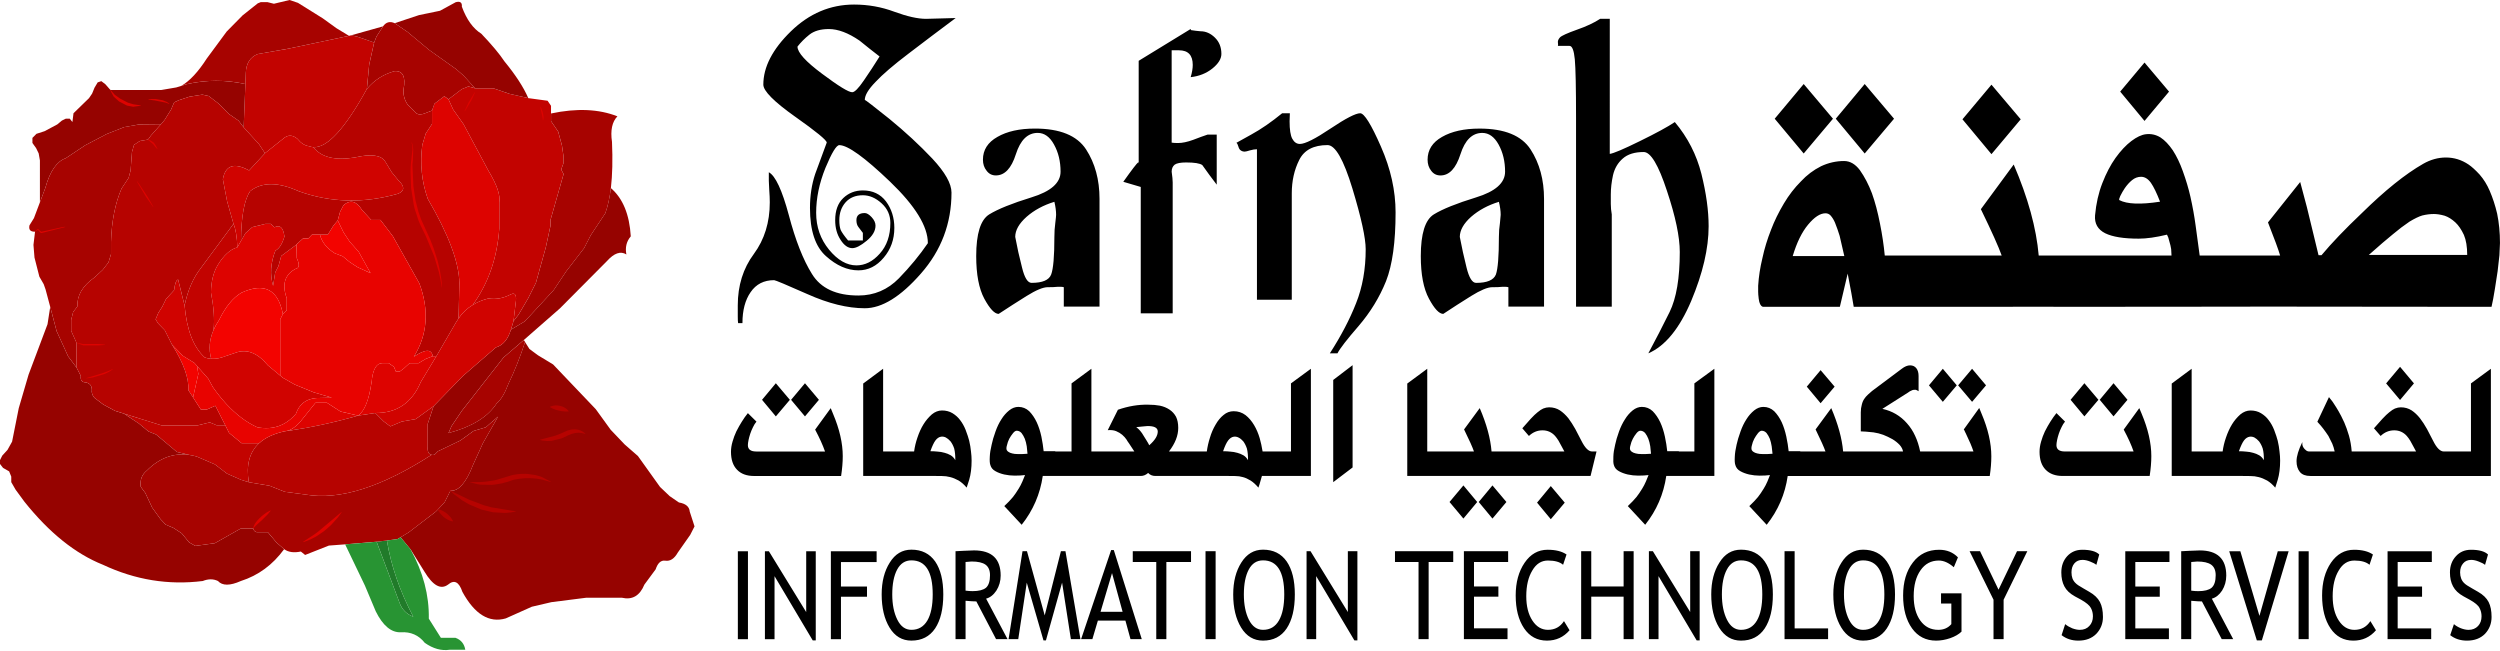 <svg height="651" preserveAspectRatio="none" viewBox="43.1 53.35 1819.55 398.717" width="2500" xmlns="http://www.w3.org/2000/svg"><path d="m333.8 422.3q2.55 6.3 10.1 8.8-14.8-23.75-19.2-46.7l-7.5.75z" fill="#217b2a"/><path d="m303.7 307.9-12.75-2.5-9.95-5.4h-8.25l-11 11.55q-5.25 5.1-10.55 5.85 26.25-3.1 52.5-9.5m-76.95-115.45-5 3.7-3.25 4.75-2.65 3.95q-7.65 1.75-14.25 10.8-4.8 6.75-4.95 16.85 3.05 13.4 1.9 22.9 1.6-3.1 4.1-6.2 6.9-11.95 16.1-16.55 25-9.65 30.25 13.05l2.8-2.3v-7.35q-5.45-12.75 6.45-18.05 4.1-.6.85-6.55l-.25-8.4-.65.55-10.4 6.5-2.05 6.25-2.35 3.85-1.55 8.2q-3.55-10.4 1.7-21.55 4.15-1.75 6.6-8.65-1.4-8.35-7.3-5.6l-2.65-2.15h-3.85zm133.95 79.05h-2.65l-5.05 1.65-5.3 2.65h-6.45l-4.7 3.55-2.6 1.6h-2.7l-1.45-2.95-3.85-2.25h-4.5q-6 .05-7.6 9.45-.05.6-.15 1.3-.05.45-.15.85-2.85 16.6-9.85 20.55l12.5-1.6q23.55.15 33.1-18.9zm8.8-157.35-3.05-1.85-7.15 4.55-1.75 4.2v8.2l-4.6 5.9-2.5 7q-2.65 17.25 4 33 22.7 32.7 23 51.7l-.6 21.5q4.15-5.1 10.3-8.2 17-19.75 19.35-46.75v-16q1.35-6.65-7.75-19.25l-18.25-28.7-7.55-9z" fill="#dd0300"/><path d="m176.15 271.25-7.95-6.95q12.75 17.05 12 28.05l3.4 4.4 3.85-14.35-.9-4.85-1.95-1.9zm70.9 12.15v-34.45l1.95-3.25q-5.25-22.7-30.25-13.05-9.2 4.6-16.1 16.55-2.5 3.1-4.1 6.2-4.65 8.9-1.75 17.7 3.65.2 7.6-.8l9.8-2.8q12.5-4 23.85 7.6zm34.65-86.35h-5.75q2.05 6.85 10.75 11.4l5.85 1.9 4.95 3.45 5.75 3.15 9.55 3.7-8.65-13.1-6.6-6.25-4.45-5.7-4.2-7.25-3.2 3.25z" fill="#f30300"/><path d="m189.35 217.45q-8.5 9.1-11.9 23 2.35 22.45 14.7 31.85 2.2.65 4.65.8-2.9-8.8 1.75-17.7 1.15-9.5-1.9-22.9.15-10.1 4.95-16.85 6.6-9.05 14.25-10.8-.4-9.6-2.8-14.4zm-28.6 96.45-27.4-7.2 10.85 6.05 6.95 4.85 5.6 1.9 15.1 10.65 9.45 1.9q1.7.2 3.45.6.65.15 1.45.3l13.35 4.85 8.7 5.6 10.5 3.9 5.45 1.4q-3.1-15.7 7.5-23.9h-12.75l-9.1-6.3-2.8-4.7h-6.3l-4.95-1.75-8.95 1.85zm154.65-234.5-12.3-3.6-4.55-.8-1.45.3-44.7 7.95-21.7 3.2q-8.35 2.8-8.7 11.6l-.3 6.8-1.25 26.5 11.25 10.4 4.25 5.45 13.2-8.85q4.95-3.8 10.4 0 3.8 4 8.5 4.55 1.5.5 3.1.6 15.1.85 38.95-35.65l1.7-14.95zm86.85 28.05h-13.35l-4.95-1.15-4.85 1.7-9.6 6.15 3.45 6.3 7.55 9 18.25 28.7q9.1 12.6 7.75 19.25v16q-2.35 27-19.35 46.75 5-2.65 11.4-4 8.2 1.1 16.4-2.55 4.9-1.95 3.4 5.8l-1.5 10.6 3.7-4 6.95-9.95 5.65-9.5 7.2-21.7 3.4-13.2v-3.55l9.55-28.15-1.5-2.35v-1.05l1.35-3.1v-4.9l-1.05-6.1-2.75-8.5-5.2-6.4v-9.4l-2.5-3.1-14.05-1.6-13.8-2.65zm-20.85 13.9 7.35-11.4zm55-2.6q2.45 6.15 1.9 8.3.55-2.15-1.9-8.3z" fill="#c20300"/><path d="m92.7 271.65-8.4-15.5-4.65-14.85-1.95 10.6-13.8 30.9-7.15 20.55-4.85 20.5-3.35 5.05-3.8 3.5-1.65 2.75v2.35l2.2 2.4 4.45 2.15 1.55 3.2v3.4l3.15 4.6 6.45 7.4q27.05 28.5 57.15 38.6 35.2 13.9 72.6 9.95 6.1-2.05 11.1 0 4.75 4.45 16.65 0 19.05-5.1 31.5-19.5l-5.55-4.05-6.35-6.35h-8.05q-2.4-.6-2.35-2.2h-9.35l-18.8 8.95-14.2 1.65-4.55-2.2-5.35-5.5-6-3.3-5.7-2.05-3.7-3.3-6.1-7.1-5-8.95-3.35-3.85q-.95-6.2 4.4-9.85 14.1-11.85 31.4-9.55l-9.45-1.9-15.1-10.65-5.6-1.9-6.95-4.85-10.85-6.05-6.6-1.75-8.55-3.9-6.05-3.85q-1.75-1.2-2.3-3.85.75-4.95-4.4-5.8-4.15-.05-3.55-4l-3.1-5.1zm117.15-148.4 6.9 4 3.7 4.1 1.25-26.5q-21.5-4.05-42.95.1l-3.7 1-3.65.95-10.8 1.55h-37.15l2.85 3.55 3.9 2.65 5.7 2.5 4.15.85h5.55-5.55l-4.15-.85-5.7-2.5-3.9-2.65-2.85-3.55-3.65-3.5-2.95-1.9-2.65.75-2.3 3.25-1.75 3.6-2.25 2.8-11.3 9.25-.8 5.4-1.9-2.05h-2.95l-2.8 1.15-3.35 2.35-9.25 4.15-5.9 1.6-2.95 2.5v3.1l2.7 3.2 1.85 3.2.9 4.3v25.65l3.95-8.85q5-15.25 14.85-18.15l14.2-7.95 15.55-6.85 12.75-4.25 11-1.65 15.85-.15 2.6-2.6 4.7-6.35 2.25-4.4 3.3-1.3 7.7-2.15 9.5-1.3 4.65.85 7.05 4.55zm-43.55-6.25q-4.15-2.5-15.15-2.8 11 .3 15.15 2.8m155.55-47.5-23.3 5.5 4.55.8 12.3 3.6 1.65-3.6zm161.8 114.45-10.55 13.4-4.9 8-12.85 14-9.3 11.7-20.95 19.1-10.15 5.1q-3.2 8.95-10.95 10.9l-23.95 17.45-21.4 18.55-4.25 10.85v14.1q-.4 4.25 2.85 4.8 1.55.35 2.5-.4l2.05-1.75 16.35-6.6 9.6-5.85 8.9-2.25 8.95-6.55-11 16.25-7.3 13.5q-7.5 16.25-16.4 15.65 22.95 14.1 47.65 12.65-24.7 1.45-47.65-12.65l-4.2 7.05-4.9 4.45 10.95 7.2-10.95-7.2-1.5 1.3-19.8 12.75-5.85 2.95 7.3 7.45 10.15 13.7q9.2 12.75 17.1 7.85 6.75-4.8 10.45 4.45 13.45 20.65 31.55 16.25l19-7.15 14.25-2.8 25.25-2.7h26.05q11.35 2.2 16.35-8.05l8.2-9.35q2.3-5.85 7-5.3 5.3.7 9.1-4.95l9.05-10.85 3.15-5.2-3.5-9.1q-.45-4.5-7.85-5.55l-6.75-3.9-7-5.6-16.1-18.95-9.6-7.05-10.25-9.05-10.85-12.6-31.05-27.4-11-5.6-6.2-3.85-3.2-4.25q-5.6 14.3-12.15 25.65-3.85 8.65-8.55 11.95-9.5 12.4-35.05 18.15l2.25-4.3 7.45-9.3 30.35-32.7 14.8-10.7 26.25-19.35 34.2-28.95q7.95-7.45 14.2-4.1-1.5-6.45 3.2-11.1-1.45-20.15-14.5-29.55-1.3 8.95-4.05 15.4m-28.6 135.1q7.75-3.2 14.05 0-6.3-3.2-14.05 0-9.6 4.05-18.8 3.7 9.2.35 18.8-3.7m-38.55 26.7q14.95-2.55 27.5 2.75-12.55-5.3-27.5-2.75-16.15 5.3-31.15 2.95 15 2.35 31.15-2.95m26.95-43.15q8.1.5 13.5 2.65-5.4-2.15-13.5-2.65m-113.1-235.05 9.4 5.4 15.7 11 19.65 11.75 5.45 4 8.35 7.75h13.35l11.55 3.35 13.8 2.65q-5.1-9.95-17.3-22.45-5.4-6.85-16.9-17-8.95-4.7-14.15-16.55.4-3.85-4.45-2.75l-11.45 5.25-15.25 2.65z" fill="#960300"/><path d="m161.3 241.05-2.95 3.9-2 4 1.85 2.5 4.85 4.2 5.15 8.65 7.95 6.95 8.45 4.4 1.95 1.9 8.15 7.75 3.3 5.1q4.7 5.65 9.65 10.2l.15.15q10.8 9.8 22.55 14.3 17 2.7 28.15-8.3 3.65-8.85 14.8-9.6l11.3-.25-13.15-3.25-13.9-4.8-8.65-4.15-1.85-1.3-9-6.3q-11.35-11.6-23.85-7.6l-9.8 2.8q-3.95 1-7.6.8-2.45-.15-4.65-.8-12.35-9.4-14.7-31.85l-4.7-15.85q-2.05.3-2.95 6.5l-5.85 5.35zm257.05-1.65q1.5-7.75-3.4-5.8-8.2 3.65-16.4 2.55-6.4 1.35-11.4 4-6.15 3.1-10.3 8.2-1 1.2-1.9 2.5l-14.25 20.65-11.4 15.9q-9.55 19.05-33.1 18.9l6.15 5.15 4.85 3.05 8.3-2.95 10.1-1.5 13.05-7.9 21.4-18.55 23.95-17.45q7.75-1.95 10.95-10.9l1.9-5.25zm-85.35-67.45q7.1-2.65 0-8.2l-4.85-5-4.65-6.45q-4.45-6-22.15-2.5-21.55 3-30.2-6.3-1.6-.1-3.1-.6-4.7-.55-8.5-4.55-5.45-3.8-10.4 0l-13.2 8.85-11.55 10.55q-16.35-7.5-19.1 5.4l3.1 13.55 4.65 13.75q2.4 4.8 2.8 14.4l2.65-3.95q.25-22.5 6.7-30.5 12.8-8.45 35.1 0 35.05 10.7 72.7 1.55z" fill="#d00300"/><path d="m76.1 168.4-3.95 8.85-4.35 9.7-3.25 4.4q-1.05 4.05 4.05 3.9l2.1-1.4 2.35 1.9 17.4-3.4-17.4 3.4-2.35-1.9-2.1 1.4-1.15 8.1.75 7.75 3.55 11.7 3.15 4.6 1.35 3.2 3.4 10.7 4.65 14.85 8.4 15.5 6.1 6.8v-15.1l-3.9-7.35v-6.75l1.45-4.85 3.1-3.4q-.6-9.95 12.2-17.6l6.1-4.7 4.3-4.65 1.85-5.1v-7.5q.65-18.9 7.65-32.6l5.15-6.55 1.45-4.55 1-11.3 1.5-4.4 4.25-2.35 5.9-.85 2.3-2.65 7.2-6.8-15.85.15-11 1.65-12.75 4.25-15.55 6.85-14.2 7.95q-9.85 2.9-14.85 18.15m201.95-103.8-18.1-9.5-6.1-1.75-11.4 2.3-4.75-1h-4.8l-2.2.75-11 7.35-11.6 9.9-14.55 16.6q-9.25 12.15-18.5 16.7l3.7-1q21.45-4.15 42.95-.1l.3-6.8q.35-8.8 8.7-11.6l21.7-3.2 44.7-7.95-9.1-4.65zm109.25 273.65 7.3-13.5 11-16.25-8.95 6.55-8.9 2.25-9.6 5.85-16.35 6.6-2.05 1.75q-.95.75-2.5.4-54.85 29.8-91.85 24.35l-15.1-1.7-11-3.7-15.1-2.15-5.45-1.4-10.5-3.9-8.7-5.6-13.35-4.85q-.8-.15-1.45-.3-1.75-.4-3.45-.6-17.3-2.3-31.4 9.55-5.35 3.65-4.4 9.85l3.35 3.85 5 8.95 6.1 7.1 3.7 3.3 5.7 2.05 6 3.3 5.35 5.5 4.55 2.2 14.2-1.65 18.8-8.95h9.35q.1-2.5 12.45-11-12.35 8.5-12.45 11-.05 1.6 2.35 2.2h8.05l6.35 6.35 5.55 4.05q4.55 2.8 12.15 1.45l3.1 2.1 17.3-5.75 11.85-.75 22.9-1.6 7.5-.75 7.6-.85 2.35-1.15 5.85-2.95 19.8-12.75 1.5-1.3 4.9-4.45 4.2-7.05q8.9.6 16.4-15.65m-123.5 47.05q15.25-5.8 27.85-18.2-12.6 12.4-27.85 18.2m149.3-96.8q6.55-11.35 12.15-25.65l-.9-1.25-14.8 10.7-30.35 32.7-7.45 9.3-2.25 4.3q25.55-5.75 35.05-18.15 4.7-3.3 8.55-11.95m-73.35-215.55-9.4-5.4q-5.2-2-8.5 1.95l-4.8 6.3-1.65 3.6-3.6 13.5-1.7 14.95q7.85-8.05 20.25-10.95 8.95-.35 6.5 11.1-.6 4.9 2.8 9.25l6.45 5.45q2.3 1.45 6.45 0l5-1.65 1.75-4.2 7.15-4.55 3.05 1.85 9.6-6.15 4.85-1.7 4.95 1.15-8.35-7.75-5.45-4-19.65-11.75zm148.75 67.3q-1.85-10.65 3.95-15.65-20.3-6.75-48.3-1.75v4.7l5.2 6.4 2.75 8.5 1.05 6.1v4.9l-1.35 3.1v1.05l1.5 2.35-9.55 28.15v3.55l-3.4 13.2-7.2 21.7-5.65 9.5-6.95 9.95-3.7 4-1.9 5.25 10.15-5.1 20.95-19.1 9.3-11.7 12.85-14 4.9-8 10.55-13.4q2.75-6.45 4.05-15.4 1.65-12 .8-28.3z" fill="#a70300"/><path d="m231.7 141.75-11.25-10.4-3.7-4.1-6.9-4-7.8-6.55-7.05-4.55-4.65-.85-9.5 1.3-7.7 2.15-3.3 1.3-2.25 4.4-4.7 6.35-2.6 2.6-7.2 6.8-2.3 2.65 1.15.55 2.9 1.8 2.8 3.35-2.8-3.35-2.9-1.8-1.15-.55-5.9.85-4.25 2.35-1.5 4.4-1 11.3-1.45 4.55-5.15 6.55q-7 13.7-7.65 32.6v7.5l-1.85 5.1-4.3 4.65-6.1 4.7q-12.8 7.65-12.2 17.6l-3.1 3.4-1.45 4.85v6.75l3.9 7.35 4.9 1.15h15.8-15.8l-4.9-1.15v15.1l3.1 5.1q-.6 3.95 3.55 4 5.15.85 4.4 5.8.55 2.65 2.3 3.85l6.05 3.85 8.55 3.9 6.6 1.75 27.4 7.2h26.1l8.95-1.85 4.95 1.75h6.3l-7.2-11.95-6.3 2.35h-4.25l-5.7-7.45-3.4-4.4q.75-11-12-28.05l-5.15-8.65-4.85-4.2-1.85-2.5 2-4 2.95-3.9 2.65-4.6 5.85-5.35q.9-6.2 2.95-6.5l4.7 15.85q3.4-13.9 11.9-23l23.7-27-4.65-13.75-3.1-13.55q2.75-12.9 19.1-5.4l11.55-10.55zm-88.85 22.75 11.75 15.5zm-36.8 120.5q12.85-2.15 19-5.45-6.15 3.3-19 5.45m248.35 42.1v-14.1l4.25-10.85-13.05 7.9-10.1 1.5-8.3 2.95-4.85-3.05-6.15-5.15-12.5 1.6q-26.25 6.4-52.5 9.5l-.3.05h-.3q-12.2 2.2-18.9 7.35-10.6 8.2-7.5 23.9l15.1 2.15 11 3.7 15.1 1.7q37 5.45 91.85-24.35-3.25-.55-2.85-4.8m-8.3-204.4-6.45-5.45q-3.4-4.35-2.8-9.25 2.45-11.45-6.5-11.1-12.4 2.9-20.25 10.95-23.85 36.5-38.95 35.65 8.65 9.3 30.2 6.3 17.7-3.5 22.15 2.5l4.65 6.45 4.85 5q7.1 5.55 0 8.2-37.65 9.15-72.7-1.55-22.3-8.45-35.1 0-6.45 8-6.7 30.5l3.25-4.75 5-3.7 9.6-2h3.85l2.65 2.15q5.9-2.75 7.3 5.6-2.45 6.9-6.6 8.65-5.25 11.15-1.7 21.55l1.55-8.2 2.35-3.85 2.05-6.25 10.4-6.5.65-.55 4.8-3.65h3.85l2.65-2.35h11.55l4-5.45 3.2-3.25 1.7-5.25 2.5-4.05q7.35-5.35 13.35 2.75l6.8 6.25h6.75l9.05 10 19.25 28.8q10.95 24.75-4 45 12.45-7.1 13.75-.35h2.65l14.25-20.65q.9-1.3 1.9-2.5l.6-21.5q-.3-19-23-51.7-6.65-15.75-4-33l2.5-7 4.6-5.9v-8.2l-5 1.65q-4.15 1.45-6.45 0m-3.4 31.4q-.85 21.8 7.6 37.2 12.65 20.8 14.4 38-1.75-17.2-14.4-38-8.45-15.4-7.6-37.2 1.8-10.45 0-13.35 1.8 2.9 0 13.35z" fill="#b60300"/><path d="m341.95 389.85-7.3-7.45-2.35 1.15-7.6.85q4.4 22.95 19.2 46.7-7.55-2.5-10.1-8.8l-16.6-37.15-22.9 1.6 14.4 25.25 7.9 15.8q7.75 13.1 18.15 12.8 10.9-.6 17.5 6.45 9.1 5.4 18.15 4.25h11.35q-1.1-5.45-7.1-7.3h-10.65l-8.8-11.75q.45-21.45-13.25-42.4z" fill="#289433"/><path d="m348.3 226.85-19.25-28.8-9.05-10h-6.75l-6.8-6.25q-6-8.1-13.35-2.75l-2.5 4.05-1.7 5.25 4.2 7.25 4.45 5.7 6.6 6.25 8.65 13.1-9.55-3.7-5.75-3.15-4.95-3.45-5.85-1.9q-8.7-4.55-10.75-11.4h-5.8l-2.65 2.35h-3.85l-4.8 3.65.25 8.4q3.25 5.95-.85 6.55-11.9 5.3-6.45 18.05v7.35l-2.8 2.3-1.95 3.25v34.45l1.85 1.3 8.65 4.15 13.9 4.8 13.15 3.25-11.3.25q-11.15.75-14.8 9.6-11.15 11-28.15 8.3-11.75-4.5-22.55-14.3l-.15-.15q-4.95-4.55-9.65-10.2l-3.3-5.1-8.15-7.75.9 4.85-3.85 14.35 5.7 7.45h4.25l6.3-2.35 7.2 11.95 2.8 4.7 9.1 6.3h12.75q6.7-5.15 18.9-7.35h.3l.3-.05q5.3-.75 10.55-5.85l11-11.55h8.25l9.95 5.4 12.75 2.5q7-3.95 9.85-20.55.1-.4.15-.85.1-.7.15-1.3 1.6-9.4 7.6-9.45h4.5l3.85 2.25 1.45 2.95h2.7l2.6-1.6 4.7-3.55h6.45l5.3-2.65 5.05-1.65q-1.3-6.75-13.75.35 14.95-20.25 4-45z" fill="#e80300"/><path d="m706.45 445.7q11.25 0 17.25-7.45 5.95-7.55 5.95-20.85 0-12.9-5.9-20.15-6.05-7.25-17.3-7.25-9.95 0-15.75 7.9-5.9 7.8-5.9 19.5 0 12.4 5.75 20.35 5.75 7.95 15.9 7.95m0-49.15q15.5 0 15.5 20.85 0 10.35-3.9 16-4 5.7-11.6 5.7-6.6 0-10.25-6.2-3.7-6.2-3.7-15.5 0-9.55 3.55-15.2 3.6-5.65 10.4-5.65m234.2 20.85q0 12.4 5.8 20.35 5.8 7.95 15.9 7.95 11.25 0 17.2-7.45 5.95-7.55 5.95-20.85 0-12.9-5.9-20.15-6-7.25-17.25-7.25-9.9 0-15.8 7.9-5.9 7.8-5.9 19.5m21.7 21.7q-6.6 0-10.3-6.2-3.65-6.2-3.65-15.5 0-9.55 3.55-15.2 3.55-5.65 10.4-5.65 15.45 0 15.45 20.85 0 10.35-3.9 16-3.9 5.7-11.55 5.7m-52.4-48.15h-42.4v6.6h17.1v47.25h7.35v-47.25h17.95zm17.9 0h-7.35v53.85h7.35zm-74.1-.7h-1.95l-21.85 54.55h8.2l4-11.35h20.05l3.7 11.35h8.2zm-1.3 14.1 7.7 23.7h-16.05zm-61.9-13.4h-3.25l-10.15 53.85h7.05l6.2-34.6 12.15 35.35h1.8l11.75-35.35 6.4 34.6h6.95l-10.9-53.85h-3.3l-11.8 39.3zm-46.3-.25q-5.35.25-5.7.25v53.85h7.3v-23.5q5.35.4 7.85.4l14.35 23.1h8.35l-15.6-24.8q4.35-.95 7.5-4.95 3.1-4.15 3.1-9.2 0-15.4-19.4-15.4-2.45 0-7.75.25m6 6.55q6.95 0 10.15 1.95 3.25 2 3.25 6.45 0 5.5-2.95 7.7-3.05 2.05-9.7 2.05-2.45 0-5.15-.3v-17.55q3.25-.3 4.4-.3m-64.4-118.05-14.5 9.05v56.6h51.7q3.65 0 5.6.05 3.1 0 6 .65 2.9.6 6.15 2.1 3.05 1.55 5.85 4.35 1.15-2.7 1.85-4.8 1.75-5 1.75-11.75 0-2.75-.45-5.6-.35-3.1-1.3-6.55-.75-2.55-2.65-6.75-1.6-3.35-4-5.95-2.15-2.45-5.55-4.2-3.3-1.65-7.6-1.65-3.9 0-7.4 2.4-3.6 2.7-6.05 6.05-2.6 3.5-4.45 8.2-1.7 4.1-2.4 8.45h-22.55zm38.1 43.9q1.8-2 4.1-2.3 1.8-.2 3.45.5 1.7.75 3.4 2.35 1.7 1.9 2.7 4.45.85 2.9.8 7.1-1.25-1.9-3.25-2.95-2.3-1.1-4.45-1.55-2.7-.65-5.05-.75-2.65-.25-5.4-.25 1.95-4.65 3.7-6.6m86.3-181.2q4.75 7.2 4.75 16.6 0 10.3-21.25 15.75-21.15 5.5-30.65 10.4-9.5 4.95-9.5 25.55 0 16.85 5.9 26.1 6 9.3 10.45 9.3 10.1-5.6 20.3-10.95 10.3-5.4 15.35-5.4 5 0 5.7-.15.7-.1 1.8-.1h1.9q1.25 0 2.35.25v11.9h26v-65.95q0-17.65-9.8-30.35-9.9-12.75-37.2-12.75-16.8 0-27.3 5.1-10.55 5-10.55 13.95 0 4 2.65 6.75 2.55 2.9 6.75 2.9 9.65 0 14.55-12.95 4.95-13.1 15.9-13.1 7.25 0 11.9 7.15m1.5 43q0 .95-.6 5.1-.65 3.9-.65 8.45 0 17.85-2.35 23.05-2.35 5.1-14.25 5.1-4.25 0-6.95-9.4-2.9-9.35-4.95-18.75 0-6.1 8.25-12.3 8.35-6.15 20.25-9.2 1.25 4.45 1.25 7.95m115.6-108.5q-4.7-3.9-10.55-3.9-3.55-.25-6.85-.7-.25-.25-.25-.7l-37.85 19.5v62.95q-.2-.45-.2-.9-1.6.9-11 12.05l12.7 3.15v77.4h23.25v-80.15q0-2.15-.75-6.6 0-2.8 2.2-4.3 2.25-1.35 8.3-1.35 9.15 0 11.8 1.6 5.2 6.2 10.5 12v-30.65h-6.7q-4.15 1.15-10.45 3.2-6.35 1.95-11.1 1.95-2.85 0-4.55-.25v-56.55h5.3q10.05 0 10.05 8.95 0 3.2-1.5 7.5 9.2-.85 15.8-5.3 6.55-4.45 6.55-8.95 0-6.1-4.7-9.95m213.4 314.55h-32.2v53.85h31.75v-6.6h-24.4v-19.4h17.75v-6.25h-17.75v-15h24.85zm105.35 0h-2.9v53.85h7v-38.6l27.75 39.35h2.2v-54.6h-6.9v37.25zm-62.85 2q-5-2.9-13.75-2.9-10.3 0-16.75 7.95-6.5 8-6.5 20.05 0 12.45 6.1 20.1 6.05 7.55 16.65 7.55 10 0 16.45-6.35l-4.05-5.6q-4.15 5.35-11.65 5.35-6.95 0-11.35-5.7-4.45-5.7-4.45-14.9 0-9.65 4.4-15.75 4.2-6.1 11.35-6.1 7.5 0 11.05 2.6zm18-2h-7.35v53.85h7.35v-26h23.55v26h7.3v-53.85h-7.3v21.6h-23.55zm-29.45-39.9-10 10.15 10 10.15 10.15-10.15zm119.05-71.85-14.55 8.95v41.7h-11.3v-.15h-8.45q-.5-4.2-1.7-8.95-1.25-4.9-3.4-8.8-2.25-4-5.45-6.75-3.35-2.65-7.9-2.65-3.5 0-6.7 2.15-3.3 2.25-5.6 5.45-2.5 3.2-4.35 7.5-2 4.65-2.8 8.05-1.2 4.15-1.3 7.3-.25 3.65.35 5.15.8 2.45 3.65 3.75 2.7 1.3 6.45 2.05 3.85.7 7.65.7 4.45 0 7.5-.35l-1.9 3.9q-1.25 2.45-2.75 4.45-2.25 3.1-4.2 5.15-2.5 2.55-6.25 5.5l12.65 11.45q12.45-13.2 15.35-29.9h35zm-53.9 37.95q1.95 0 3.5 1.4 1.45 1.6 2.35 3.55.9 2 1.4 4.6.3 2.4.55 4.55-3.75.25-6.7.2-2.85 0-4.45-.4-1.75-.35-2.7-.95-.8-.4-1.25-1.1-.55-1.05.15-2.95.5-2 1.7-3.95 1.1-1.8 2.75-3.5 1.45-1.45 2.7-1.45m-136.15 73.8h-42.4v6.6h17.15v47.25h7.35v-47.25h17.9zm7.4-40.3-10.1 10.15 10.1 10.15 10.05-10.15zm21.15 0-10 10.15 10 10.15 10.15-10.15zm-132.4 40.3h-2.9v53.85h7v-38.6l27.8 39.35h2.2v-54.6h-6.95v37.25zm30.6-113.95-14.1 9.05v62.6l14.1-9zm-30.35 2.2-14.5 8.95v41.7h-20.65q-.85-4.4-2.1-8.1-1.55-4.45-4.1-8.05-2.65-3.75-6.2-6.1-3.8-2.4-8.65-2.4-4.15 0-7.35 2.3-3.3 2.2-5.8 5.9-2.65 3.75-4.15 8.1-1.55 4.05-2.25 8.35h-27.55q6.75-7.35 6.75-14.4 0-4.1-1.6-6.85-1.75-2.7-4.7-4.35-3.1-1.75-7.05-2.45-3.75-.6-8.55-.6-10.7-.2-22 3.1l-7.4 12.5q3.6-.25 6.1.6 2.65.95 4.45 2.25 1.95 1.45 3.05 2.85.65 1 2 2.55 2.1 2.55 3.75 4.8h-31.25v-50.65l-14.45 8.95v41.7h-11.85v-.15h-8.45q-.5-4.2-1.65-8.95-1.25-4.9-3.4-8.8-2.25-4-5.45-6.75-3.4-2.65-7.9-2.65-3.5 0-6.7 2.15-3.3 2.25-5.65 5.45-2.5 3.2-4.3 7.5-2 4.65-2.8 8.05-1.2 4.15-1.35 7.3-.25 3.65.4 5.15.8 2.45 3.65 3.75 2.65 1.3 6.45 2.05 3.85.7 7.6.7 4.45 0 7.55-.35l-1.9 3.9q-1.25 2.45-2.75 4.45-2.25 3.1-4.2 5.15-2.5 2.55-6.25 5.5l12.65 11.45q12.45-13.2 15.35-29.9h71.35q2.9 0 5.35-1.85 2 1.85 5.2 1.85h52.85q3.55 0 5.3.05 2.95 0 5.6.65 2.7.6 5.6 2.1 2.9 1.55 5.7 4.35.35-.7.85-2.15 1.55-4.75 1.7-5h35.65zm-216.75 39.4q1.4-1.45 2.65-1.45 1.95 0 3.5 1.4 1.45 1.6 2.4 3.55.9 2 1.4 4.6.3 2.4.55 4.55-3.75.25-6.7.2-2.9 0-4.45-.4-1.75-.35-2.7-.95-.8-.4-1.25-1.1-.55-1.05.15-2.95.5-2 1.65-3.95 1.15-1.8 2.8-3.5m93.65-4q2.65-.25 3.9-.3 7.55-.15 7.75 3.15.15 3.95-6.2 8.6-.55-1.05-2.05-3.05-1.5-2-2-2.7-2.25-3.4-5.4-5.35 1.3-.05 4-.35m67 6.2q1.75-.2 3.4.5 1.85.75 3.5 2.35 1.65 1.9 2.65 4.45.85 2.9.8 7.1-1.25-1.9-3.25-2.95-2.35-1.1-4.45-1.55-2.7-.65-5.1-.75-2.55-.25-5.35-.25 1.9-4.65 3.7-6.6 1.8-2 4.1-2.3m140.8-41.6-14.55 9.05v56.6h133.4l4.35-15h-3.25q-3.85 0-7.75-6.55l-4.45-7.2q-2.5-3.75-5.05-6.6-2.9-3-6.1-4.8-3.5-1.9-7.9-1.9-2.05 0-4.3.75-1.7.6-4.2 2.35-1.9 1.25-4.9 3.95l-6.1 5.8 4.8 4.7q4.3-3.45 9.9-3.45 5.45 0 9.15 3.45 1.25 1.2 2.5 2.9 1.2 1.75 2.5 3.85 1.25 2.15 1.75 2.75h-53q-1.15-12-8.6-26.55l-11.4 13.05q5.7 9.75 7.2 13.5h-34zm-33.7-136.05q-10.65-20.45-15.1-20.45-4.95 0-21.65 9.4-16.6 9.4-22.25 9.4-3.5 0-5.55-3.2-1.95-3.05-1.95-10.65 0-2.3.2-4.95h-5.6q-11.85 8.15-22.4 13-10.7 4.95-10.9 5.1.85.5 1.45 2.35.55 1.7 1.8 2.35 1.2.7 2.8.7.9 0 3.75-.75 2.85-.7 5.15-.7v92.15h25.35v-58.65-6.5q0-11.35 5.4-20.4 5.35-9.15 20.65-9.15 8.45 0 18.1 26.65 9.65 26.85 9.65 37.15 0 18.35-7 33.05-6.9 14.8-19.1 30.7h5.55q2.7-4.45 15.4-16.75 12.8-12.55 19.95-27.45 6.95-14.85 6.95-42.15 0-19.9-10.65-40.25m118.7 32.05q0-17.65-9.8-30.35-9.85-12.75-37.2-12.75-16.7 0-27.25 5.1-10.5 5-10.5 13.95 0 4 2.6 6.75 2.5 2.9 6.8 2.9 9.55 0 14.5-12.95 4.95-13.1 15.9-13.1 7.2 0 11.9 7.15 4.7 7.2 4.7 16.6 0 10.3-21.15 15.75-21.2 5.5-30.7 10.4-9.5 4.95-9.5 25.55 0 16.85 5.95 26.1 5.95 9.3 10.4 9.3 10.05-5.6 20.25-10.95 10.35-5.4 15.35-5.4 5.1 0 5.75-.15.65-.1 1.85-.1h1.8q1.25 0 2.4.25v11.9h25.95zm-31.55 9.7q0 .95-.55 5.1-.75 3.9-.75 8.45 0 17.85-2.2 23.05-2.45 5.1-14.4 5.1-4.2 0-6.95-9.4-2.8-9.35-4.9-18.75 0-6.1 8.2-12.3 8.4-6.15 20.25-9.2 1.3 4.45 1.3 7.95m79.4-120.05h-6.95q-6.6 3.65-17 6.7-10.5 3.15-12.3 4.7-1.75 1.65-1.5 3.1.25 1.5 0 2.1h8.45q2.9 0 3.85 8.2.9 8.15.9 36.2v115.3h26v-56.5q-.7-3.25-.7-6.4v-5.8q0-5.6 1.6-11.8 1.75-6.3 7.1-10.2 5.35-4 15.25-4 7.65 0 16.9 23.75 9.35 23.55 9.35 37.45 0 24.1-7.4 36.8-7.4 12.6-15.5 25.3 18.35-6.65 31.2-32.05 12.7-25.45 12.7-45.8 0-14.3-5.25-32.05-5.3-17.65-19.35-31.75-7.45 4.25-25.4 11.65-17.85 7.4-21.95 7.85zm118.7 352.55q0-12.9-5.9-20.15-6-7.25-17.3-7.25-9.9 0-15.7 7.9-5.95 7.8-5.95 19.5 0 12.4 5.75 20.35 5.85 7.95 15.9 7.95 11.3 0 17.25-7.45 5.95-7.55 5.95-20.85m-33.5-15.2q3.55-5.65 10.3-5.65 15.5 0 15.5 20.85 0 10.35-3.9 16-3.95 5.7-11.6 5.7-6.55 0-10.2-6.2-3.7-6.2-3.7-15.5 0-9.55 3.6-15.2m83.45-4.3q-5.95 7.8-5.95 19.5 0 12.4 5.85 20.35 5.75 7.95 15.8 7.95 11.3 0 17.25-7.45 6-7.55 6-20.85 0-12.9-5.95-20.15-6-7.25-17.3-7.25-9.85 0-15.7 7.9m15.7-1.35q15.5 0 15.5 20.85 0 10.35-3.9 16-3.95 5.7-11.6 5.7-6.55 0-10.2-6.2-3.7-6.2-3.7-15.5 0-9.55 3.6-15.2 3.55-5.65 10.3-5.65m198.15 41.65v-19.4h17.8v-6.25h-17.8v-15h24.85v-6.6h-32.15v53.85h31.75v-6.6zm-129.1-43.5q-5.35-4.65-13.65-4.65-12.1 0-19.1 7.75-7.15 7.8-7.15 20.25 0 12.5 6.5 20.15 6.4 7.5 17.55 7.5 4.95 0 10.2-1.5 5.25-1.55 8.25-4v-23.45h-14.9v6.25h7.5v12.6q-3.6 3.5-9.5 3.5-8.25 0-13.1-5.7-4.8-5.65-4.8-15 0-9.8 4.95-15.75 4.9-6 13.35-6 5.3 0 10.9 4.1zm90.45-4.65q-6.6 0-10.95 3.95-4.25 3.95-4.25 9.95 0 5 2.2 8.5 2.2 3.6 7.7 6.15l4.4 2q5.8 2.75 7.25 5.15 1.45 2.3 1.45 5.05 0 3.65-2.65 5.95-2.55 2.35-6.9 2.35-2.45 0-5.5-.95-3-1.05-5.15-2.55l-2.6 6.75q5.05 3.35 12.2 3.35 8.15 0 13.05-4.15 4.85-4.3 4.85-10.35 0-5.6-2.2-9.15-2.3-3.65-7.75-6.25l-4.4-2.15q-4.3-2-5.6-3.2-1.45-1.15-2.25-2.85-.7-1.65-.7-3.7 0-3.4 2.1-5.5 2.15-2.15 5.95-2.15 2.55 0 5.6 1.05 2.95.95 4.45 2l2.1-6.35q-3.5-2.9-12.4-2.9m1.6-81.7 10.2-10.15-10.2-10.15-10.05 10.15zm21.2 0 10.15-10.15-10.15-10.15-10.05 10.15zm-97.15 82.6h-7.6l17.4 29.7v24.15h7.35v-24.15l17.25-29.7h-7.5l-13.45 23.55zm47.2-73.4q-1.7 3.05-2.75 6.2-1.15 3.25-1.15 6.3 0 7.15 4.4 10.95 4.4 3.85 12.4 3.85h63.35q1.2-6.6 1.2-12.15 0-11.9-7.05-26l-1.7-3.4-11.35 13.15q4.85 7.6 7.2 13.4h-50.05q-6.1 0-6.1-3.9 0-1.15.5-3.2.35-1.5 1.25-3.85.8-2 2-4 1-1.85 2.5-3.35l-6.25-5.2q-2.25 2.35-4.45 5.3-1.85 2.45-3.95 5.9m-53-38.35-10.15 10.15 10.15 10.1 10.15-10.1zm-129.15 111.75h-7.35v53.85h31.7v-6.6h-24.35zm18.9-110.9-10.05 10.1 10.05 10.15 10.2-10.15zm88.95-.85-10.1 10.15 10.1 10.1 10.15-10.1zm-51.5 13.6q-.25.2-2.9 2.15-1.8 1.4-2.7 2.6-1.25 1.45-1.85 3.6-.75 2.15-.75 4.75v11.65q2.6 0 9.25.6 3.65.45 7.1 1.5 3.35 1.1 6.75 2.7 2.95 1.5 5.2 3.5 2 1.9 2.45 4h-43.6q-1.25-12-8.65-26.55l-11.4 13.05q5.65 9.75 7.2 13.5h-18.35v-.15h-8.45q-.5-4.2-1.7-8.95-1.25-4.9-3.35-8.8-2.25-4-5.45-6.75-3.4-2.65-7.9-2.65-3.5 0-6.7 2.15-3.3 2.25-5.65 5.45-2.5 3.2-4.3 7.5-2 4.65-2.85 8.05-1.15 4.15-1.3 7.3-.25 3.65.4 5.15.8 2.45 3.6 3.75 2.7 1.3 6.45 2.05 3.9.7 7.65.7 4.45 0 7.5-.35l-1.85 3.9q-1.25 2.45-2.75 4.45-2.25 3.1-4.2 5.15-2.5 2.55-6.25 5.5l12.65 11.45q12.45-13.2 15.3-29.9h147.05q1.15-6.4 1.15-12.05 0-12-7.1-26.1l-1.7-3.5-11.25 13.15q0 .1.45.6.5.8.5.95.35.7.6 1l.4.75q3.3 5.65 5.1 10.2h-38.8q-1.3-5.35-3.65-9.55-2.35-4.35-6-7.75-3.45-3.35-8.1-5.65-4.35-2.15-9.75-3.15l18.15-9.7q.55-.3 1.85-1.05 1.25-.55 1.9-.75 1-.25 2.2-.2 1 .15 2.25.9v-9.3q0-3-1.6-4.75-1.65-1.8-4.6-1.8-2.8 0-6.05 2.1zm-83 25.8q1.45-1.45 2.7-1.45 1.95 0 3.5 1.4 1.45 1.6 2.4 3.55.85 2 1.35 4.6.35 2.4.6 4.55-3.75.25-6.7.2-2.9 0-4.45-.4-1.75-.35-2.7-.95-.8-.4-1.25-1.1-.55-1.05.1-2.95.5-2 1.7-3.95 1.15-1.8 2.75-3.5m77.65-213.8-21.05 21.25 21.05 21.3 21.35-21.3zm-44.4 0-21.1 21.25 21.1 21.3 21.3-21.3zm230.35 4.65 17.7 17.95 17.85-17.95-17.85-17.8zm-114.8 16.95 21.1 21.35 21.3-21.35-21.3-21.2zm341.6 264.55h-32.2v53.85h31.75v-6.6h-24.4v-19.4h17.75v-6.25h-17.75v-15h24.85zm28.5-.9q-6.7 0-10.95 3.95-4.35 3.95-4.35 9.95 0 5 2.25 8.5 2.2 3.6 7.7 6.15l4.35 2q5.9 2.75 7.25 5.15 1.45 2.3 1.45 5.05 0 3.65-2.55 5.95-2.65 2.35-6.9 2.35-2.5 0-5.5-.95-3.1-1.05-5.15-2.55l-2.7 6.75q5.05 3.35 12.2 3.35 8.2 0 13.1-4.15 4.8-4.3 4.8-10.35 0-5.6-2.15-9.15-2.25-3.65-7.7-6.25l-4.45-2.15q-4.3-2-5.65-3.2-1.45-1.15-2.2-2.85-.75-1.65-.75-3.7 0-3.4 2.2-5.5 2.1-2.15 5.9-2.15 2.5 0 5.55 1.05 3 .95 4.5 2l2.15-6.35q-3.5-2.9-12.4-2.9m-41.5-101.9-10.1-10.15-10.15 10.15 10.15 10.15zm-29.85 104.8q-5-2.9-13.75-2.9-10.3 0-16.8 7.95-6.45 8-6.45 20.05 0 12.45 6.1 20.1 6.05 7.55 16.65 7.55 10 0 16.45-6.35l-4.05-5.6q-4.15 5.35-11.65 5.35-6.95 0-11.35-5.7-4.45-5.7-4.45-14.9 0-9.65 4.4-15.75 4.2-6.1 11.35-6.1 7.5 0 11.05 2.6zm-46.75-2h-7.35v53.85h7.35zm53.65-81.1-6.15 5.8 4.85 4.7q4.3-3.45 9.9-3.45 5.45 0 9.15 3.45 1.25 1.2 2.5 2.9 1.15 1.75 2.5 3.85 1.25 2.15 1.75 2.75h-46.85q-.5-5.3-2-9.7-1.65-4.7-3.4-8.05-2.45-4.5-4.2-6.95-1.3-1.95-4.25-5.7l-2.7-2.9-8.45 15.1q2.95 2.7 4.25 4.2 1.95 2.15 3.8 4.5 1.4 2.15 2.8 4.7 1.1 2.2 1.75 4.8h-18.45q-1.45 0-2.45-.75-1.1-.75-1.7-1.5-.8-1.05-.9-1.85-.15-1.2-.05-1.45v-.2q-4.2 7.2-4.2 11.7 0 4.1 2.45 6.6 2.4 2.45 7.6 2.45h131.4v-65.65l-14.5 8.95v41.7h-19.8q-3.9 0-7.75-6.55l-4.45-7.2q-2.5-3.75-5.1-6.6-2.85-3-6.05-4.8-3.5-1.9-7.9-1.9-2.05 0-4.3.75-1.7.6-4.2 2.35-1.9 1.25-4.9 3.95m-103.4 81.1h-8.1l20.1 54.6h3.65l19.5-54.6h-7.9l-13.35 39.6zm-29.6-.5q-2.45 0-7.75.25-5.35.25-5.7.25v53.85h7.3v-23.5q5.35.4 7.8.4l14.4 23.1h8.35l-15.55-24.8q4.3-.95 7.45-4.95 3.05-4.15 3.05-9.2 0-15.4-19.35-15.4m-1.75 6.8q6.9 0 10.15 1.95 3.25 2 3.25 6.45 0 5.5-3 7.7-3 2.05-9.65 2.05-2.45 0-5.15-.3v-17.55q3.25-.3 4.4-.3m-4.1-118.05-14.5 9.05v56.6h51.7q3.65 0 5.6.05 3.15 0 6 .65 2.9.6 6.15 2.1 3.05 1.55 5.9 4.35 1.1-2.7 1.8-4.8 1.75-5 1.75-11.75 0-2.75-.45-5.6-.35-3.1-1.3-6.55-.75-2.55-2.65-6.75-1.6-3.35-4-5.95-2.1-2.45-5.55-4.2-3.25-1.65-7.6-1.65-3.9 0-7.4 2.4-3.6 2.7-6.05 6.05-2.55 3.5-4.45 8.2-1.7 4.1-2.4 8.45h-22.55zm34.4 50.5q1.95-4.65 3.7-6.6 1.8-2 4.15-2.3 1.75-.2 3.45.5 1.65.75 3.35 2.35 1.7 1.9 2.7 4.45.9 2.9.8 7.1-1.25-1.9-3.25-2.95-2.3-1.1-4.45-1.55-2.7-.65-5.05-.75-2.65-.25-5.4-.25m167.15-175.6q-7.6-4.3-16.5-4.3-8.45 0-16.5 3.85-19.55 9.4-44.8 30.3-18.2 14.55-29.25 25.7h-2.15q-3.35-11.4-3.85-13.4-4.55-16.5-9.5-31.45l-23.45 24.75q7.15 15.25 8.85 20.3h-58.55q-2-12-2.95-18.3-1.35-8.6-3.8-17.75-2-7.45-5.55-15.7-3.05-7.2-7.25-12.7-4.35-5.35-9-7.9-5-2.55-10.65-1.95-4.65.45-10.5 4.15-5.9 3.75-11.55 10.35-5.45 6.45-9.6 15.45-4.15 8.95-5.3 19.7-.75 7.55 7.4 11 8 3.3 24.4 3.3 8.55 0 20.55-2.45.45.65.95 1.75.85 2.65 1.05 3.2.5 1.2 1.05 3.9.2 1.55.25 3.95h-96.65q-2.6-25.25-18.2-55.75l-23.9 27.35q11.85 20.5 15.15 28.4h-85.1q-1.05-9.4-3.45-19.45-2.45-10.65-5.9-18.7-3.6-8-8.8-14.2-5-5.55-11.45-5.55-8.7 0-16.8 3.2-8.2 3.45-14.65 9.3-6.95 5.85-12.3 13.4-5.9 8.35-9.35 16.05-4.15 8.8-6.35 17.5-2.5 8.65-3.1 16.95v3.65q0 1.55.4 4.3.2 1.9 1.25 3.65 1.1 1.5 2.6 1.3h55.2l5.7-20.35q3.1 13.4 4.4 20.35l145.4-.05v.05h52.25v-.05l90.95-.05v-.05l175.6.15q1.15-4.05 2.45-10.95.55-3.1 2-10.9.4-2.85 1.3-9.75.4-5.7.4-7.5 0-9.55-2.05-17.95-2.1-7.55-5.45-14.05-2.85-5.6-7.3-9.9-4.6-4.2-8.05-6.15m-43.05 35q5.7-2.9 9.35-3.8 4.4-.9 8.45-.9 3.45 0 7.85 1.05 4 1.15 7.8 4.1 3.45 2.7 6.2 7.65 2.4 4.75 2.4 12.25h-71.6q11.3-8.45 17.5-12.65 6.2-4.4 12.05-7.7m-181.5-12.25q-21.2 2.75-29.6-.95-.55-.3.6-2.45 1.55-2.65 3.35-4.9 2.45-2.95 5.2-4.85 3-2.1 6.65-2.1 4 0 7.15 3.7 3.05 3.7 6.65 11.55m-243.5 7.1q2.2 0 3.7 1.35 1.95 1.85 3.25 4.45 1.9 4 3.35 8 1.05 3.8 3.4 12.4h-37.55q4.4-12.4 11.2-19.25 6.85-6.95 12.65-6.95m-723.9 207v53.85h7.35v-26h18.95v-6.25h-18.95v-15h25.95v-6.6zm-60.35 0h-7.35v53.85h7.35zm15.25 0h-2.9v53.85h7v-38.6l27.8 39.35h2.2v-54.6h-6.95v37.25zm5.05-82.6 10.2-10.15-10.2-10.15-10.05 10.15zm11.1-10.15 10.1 10.15 10.15-10.15-10.15-10.15zm17.5 18.25q4.8 7.6 7.2 13.4h-50.05q-6.1 0-6.1-3.9 0-1.15.5-3.2.35-1.5 1.25-3.85.8-2 2-4 1-1.85 2.5-3.35l-6.25-5.2q-2.3 2.35-4.45 5.3-1.85 2.45-3.95 5.9-1.7 3.05-2.75 6.2-1.15 3.25-1.15 6.3 0 7.15 4.4 10.95 4.35 3.85 12.4 3.85h63.35q1.2-6.6 1.2-12.15 0-11.9-7.1-26l-1.65-3.4zm-14.6-191.7q23.05 13.7 23.05 15.9-4.25 9.55-8.4 19.2-3.8 9.6-3.8 20.85 0 20.8 11.65 29.5 11.5 8.7 23.6 8.7 10.7 0 18.4-7.75 7.75-7.65 7.75-18.25 0-9.3-6.05-16.2-6.1-6.75-16.85-6.75-8.45 0-14.3 4.7-5.85 4.7-5.85 13.55 0 7.05 3.95 12.05 3.85 5.05 8.55 5.05 3.9 0 10.4-4.5 6.45-4.45 6.45-9.3 0-2.6-2.85-5.2-2.8-2.5-4.95-2.5-6.1 0-6.1 4.35 0 2.65 1.45 4.2 1.45 1.75 3.25 3.6v4.65h-10.75q-4.2-4.25-5.4-6.45-1-2.25-1-6 0-6.55 4.55-10.9 4.6-4.35 12.6-4.35 7.2 0 13.65 4.95 6.35 4.85 6.35 12 0 11.65-7.75 18.85-7.55 7.15-16.95 7.15-10.5 0-19.9-9.6-9.4-9.65-9.4-22.6 0-13.45 6.75-27.5 6.9-13.95 10.1-13.95 9.15 0 36.9 22.35 27.55 22.25 27.55 37.7-8.9 10.95-21.05 21.5-12.3 10.55-29.5 10.55-24.2 0-33.8-13.2-9.65-13-16.85-36.05-7.35-23-14.55-26.25v5.2q0 .85.3 5.45.4 4.55.4 7.8 0 18.35-11.6 31.6-11.7 13.25-11.7 31.5v6.85q0 2.9.25 4h3.15q0-11.75 5.95-18.95 5.95-7.35 17.1-7.35 1.3 0 24.25 8.55 22.95 8.65 41.75 8.65 18.75 0 40.85-21.25 22.25-21.3 22.25-49.6 0-8.2-13.95-20.8-14-12.45-31.2-24.3-17.3-11.65-17.95-11.65 0-4.25 7.8-11 7.65-6.9 24.1-17.4 16.4-10.55 34.25-21.75-2.6 0-10.65.25-7.85.25-10.95.25-8.95 0-23.05-4.35-13.95-4.4-29.3-4.4-25.95 0-46 16.4-20.05 16.45-20.05 32.65 0 5.8 23.1 19.6m1.75-42.9q3.6-3.9 8.65-7.3 5.2-3.45 14.15-3.45 10.1 0 22.4 7.1 7.35 5.05 14.55 9.7-5.55 7.5-11.45 14.7-5.85 7.2-8.45 7.2-4 0-21.85-11.25-18-11.25-18-16.7z"/><path d="m103.6 264.85.05.05h10.9q.3-.05 1-.05l3.95-.25.05-.15-.05-.05-3.95-.3q-.7 0-1-.05h-10.85l.05.05-4-.75-.95-.1q-.1-.1-.1.05l.05.1zm47.55-126.05h-.1l-.05-.05h-.2q-.1-.1-.1.05l.05.1.1.1.1.05.05.05.5.4.15.05.15.1h-.05l.35.25.15.15.2.1.35.25.15.15.2.1.7.5.35.2.2.15.1.05.5.55.15.2.5.5.05.1.8.8.2.15.4.4.25.15.2.2.15-.05v-.1l-1.3-2.1-.2-.2-.3-.45-.2-.2-.5-.65-.1-.1-.4-.2-.35-.25-.75-.4-.15-.1-.8-.4-.15-.1-.4-.2h-.05zm-81.4 55.35-1.25 1v.15h.15l2-1.15 2.1 1.9q.2.1.35.05l16.25-3.4q.1 0 1.1-.3.15 0 .05-.1 0-.15-.1-.05l-1.65.15-15.6 2.9-2-1.45-.3-.25h-.05q-.1-.1-.3 0l-.5.4zm94.2-77.85.5.1 1.6.6.2.05q.1.1.1-.05.1-.1-.05-.1l-.1-.1-.4-.3-.7-.4-.45-.2-.2-.15-3-1-5.05-.75h-4.6l-.15.05h-.35l-.15.05q-.1 0-.1.1l.05.05.4.1h.15l.15.05.75.05.45.1 2 .25h.35l8.35 1.4zm272.75 2.7-.05-.05-.05-.1-.15-.15-.1-.05-.05.1v.25l.05.05v.1l1.4 5.25.05.35.3 1.25v.25l.05.1v.45l.05.1v.1l.1.1.05-.05.15-.3v-.05l.1-.35v-.1l.1-.6v-.85l-.05-.2v-.15l-.05-.2q-.05-.55-.15-.8l-.4-1.6-.1-.15-.05-.2-.85-1.9zm-48.05-9.15-.1.15-.3.3-4.3 6.1-2.65 4.85q-.15.15.05.15h.1l.1-.15.3-.3 4.3-6.1.15-.3.5-.75 2-3.8q.15-.15-.05-.15zm-270.85 172-.4.15-10.9 2.75-.3.05-.2.1q-.15 0-.05.1 0 .15.1.05h.5l.15-.05h.2l3.75-.45 8.7-2.2 3-1.2 2.15-1.2.15-.05q.15-.15.25-.15l.15-.15q.2 0 .05-.15h-.1l-.25.05-.25.1-.15.1-1.95.7-.3.15-3.85 1.2zm25.65-116.8-.2-.3-.2-.15-.15-.2q-.05-.05-.15 0v.15l6.65 9.4 4.55 5.45.2.3.2.15.15.2q.1.1.15 0v-.15l-3.95-5.8-5.8-7.4q-.1-.2-.4-.5zm137.05 212.5q.1-.05.65-.45l2.9-2.2 4.95-4.6 2.7-3.15v-.15h-.15l-.65.5-.25.15-16.25 11.5-.2.1-1.25.8-.3.15-.3.2-8.3 4.6-.3.2q-.15 0-.05.1 0 .15.1.05l1.1-.25 4.5-1.5.3-.15 3.45-1.5 5.4-3.05zm-48.5-6.8-.15.1-1.6 1.45-.25.3-.15.1-.1.15-.95 1.05-.35.55-.2.25-.4.75-.4 1.15v.4l.15.15.1-.1.05-.15.1-.15.1-.1.05-.15 1.35-1.25 2.65-2.05.3-.2.6-.5.35-.2 4.55-3.8 2-2 .15-.2.15-.15-.05-.15h-.1l-.4.15-.1.05-.2.05-2.6 1.25-.25.2-2.2 1.35-.3.25-.35.2-.15.15-.15.1zm-86.4-252.65.05-.15-.05-.05-4.9-.6-.15-.05h-.35l-3.95-1-5.7-2.5-3.9-2.35-3.15-3.05h-.15v.15l.3.5.1.25.6 1 .15.2 1.25 1.95.15.15.25.15.2.2 3.3 2.5.1.05.05.05 5.7 2.5h.05l.15.05 4.15.65h.1q.05.05.1 0h.5l.15-.05zm197.15 22.55q-.1-.05-.15 0v.15l.1.15.05.2.15.4.2.8.2 2.5-1.2 9.1v.1q-.2 2.2-.2 5l.4 9.35 1.95 10.5.7 2.45 2.75 7.05 1.55 3.1.1.15.05.05v.05l.05.05 3.7 6.4 5.95 12.15 3.3 9.3q.65 2.05 1.25 4.75l.95 4.9q0 .15.1.05.15 0 .05-.1l-.1-1.85-.05-.3v-.3l-.3-2.5q-.25-1.8-.95-4.9l-1.65-6.05-3.1-8.15q-.9-2.15-2.1-4.55l-.25-.55-6.75-12.55q-1.1-2.45-1.85-4.5l-2.15-7-1.5-8.45-.75-13.4.35-2.55.25-6.85-.4-2.55q-.1-.45-.3-.8l-.15-.4-.1-.2z" fill="#dd0300"/><path d="m456.25 304.45-.5-.4-.15-.15-.2-.1-.7-.45-.25-.1-.25-.15-.55-.25-.3-.1-.25-.15-1.55-.5h-.2l-.15-.05-.65-.15q-.9-.15-1.3-.15l-.35-.05-1.55-.05-.9.1h-.25l-2.3.55-.1.05-.2.05-.15.1q-.1 0-.1.1l.05.05.15.1.2.1.1.1.15.05 1.25.55 1.8.6.1.05.15.05.3.05.9.25.6.1.3.1 1.25.2.15.05h.15l.3.05.15.05h.15l.3.05h.3l.3.05 1.15.1.25.05h.75l.25.05h.25l.2-.05h1.4l.2-.05.1-.1-.05-.05-.1-.15-.45-.45zm9.75 14.05.45.1h.2l.2.05.4.05 1.8.4q.1.1.1-.05l-.05-.1-.3-.25q-.6-.45-.9-.6l-.7-.4-1.6-.7-1.45-.4-.65-.1-.15-.05h-.2l-.3-.05-.7-.05-.2-.05h-.55q-1.75 0-3.05.25l-2.35.55-.8.3-.2.05-.05.05h-.05l-.1.05-.15.05-.1.05h-.1l-2.15.85-.2.05-.2.1-.35.1-.35.15-3.25 1.05-.35.15-11.35 2.55q-.1 0-.1.1l.05.05 1.15.25.3.1 3.95.3q1.7 0 2.65-.1h.35l7.2-1.5.35-.15 1-.3.15-.1 2.6-1.05.1-.05h.05l.05-.05 2.85-1q.9-.25 2.6-.55l.3-.05h.15l.15-.05h.35l.3-.05h.55l.3-.05h.85l.5.05h.25l.25.05zm-65.8 45.45-4.95-1.15-10.75-3.4-9.95-4.05-.3-.1-3.3-1.45q-.15-.15-.15.05v.1l2.65 2.05 5.65 3.55.2.15 5.2 2.55 8.85 3.15 8.6 1.7 8.7.4.9-.05q.55 0 .8-.05l2.25-.2h.35l3.6-.6.05-.1-.1-.05-1.2-.15h-.45l-16.35-2.25zm-3.1-15.65-1.95.15h-.25l-.25.05-1.45.05q-.3.05-.95.05h-6.9q-.1-.1-.1.05l.05.1 5.65 1.2h.2l1.5.2h.25l.25.05 8.05.1 1-.1h.5l6-.85.45-.15 3.45-.75.25-.1.25-.05 3.7-1.1 3.3-.5.2-.05h.25l1.25-.15q.3-.05.85-.05l1.7-.15q.55 0 .85-.05l3.85-.05.4.05h.9l.4.05 3 .2.2.05h.2l3 .45.2.05h.25l6.35 1.5q.1.1.1-.05.1-.1-.05-.1l-6.05-2.7-.2-.1-.25-.05-.85-.3-2.15-.55-.1-.05h-.1l-1.75-.4h-.25l-5.35-.65h-.9l-.45-.05-3.15.05q-.6 0-.9.05l-1.55.1-.2.05-3.6.45-.15.05h-.05l-11.7 3-.5.05-.95.2zm-34.1 18.95.3.4.2.15 1.7 1.55.25.15.2.2.15.1.1.1 1.05.65.1.1.15.05 1.7.9 1.85.7 1.3.3h.25l.2.05h.15q.15 0 .15-.1v-.05l-.1-.15-.15-.3-.1-.1-.8-1.1-.15-.15-.3-.4-.2-.15-1.7-1.55-.25-.15-.2-.2-.15-.1-.1-.1-1.05-.65-.1-.1-.15-.05-1.7-.9-1.85-.7-1.3-.3h-.25l-.2-.05h-.15q-.15 0-.15.1v.05l.1.15.15.3.1.1.8 1.1z" fill="#b60300"/></svg>